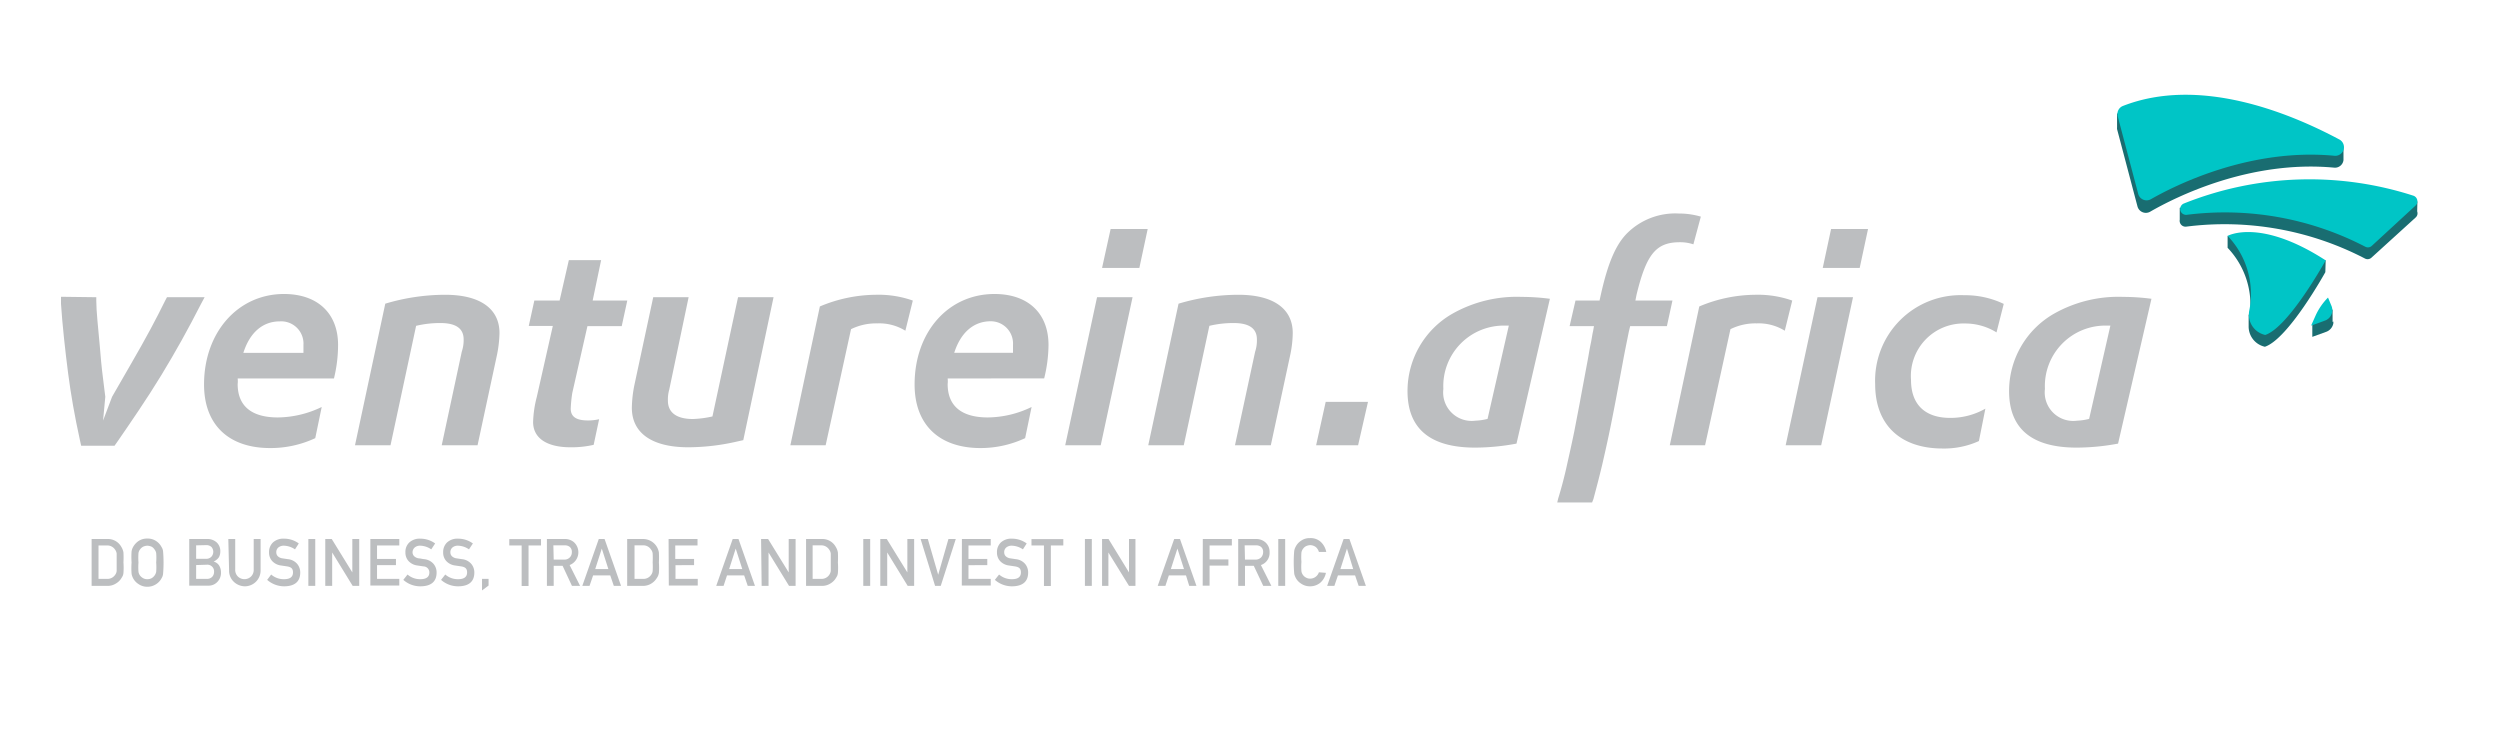 <svg id="Layer_1" data-name="Layer 1" xmlns="http://www.w3.org/2000/svg" viewBox="0 0 224.58 66.98"><defs><style>.cls-1{fill:#196d71;}.cls-2{fill:#00c5c6;}.cls-3{fill:#bcbec0;}</style></defs><title>logo_2</title><g id="_Group_" data-name="&lt;Group&gt;"><g id="_Group_2" data-name="&lt;Group&gt;"><g id="_Group_3" data-name="&lt;Group&gt;"><path id="_Path_" data-name="&lt;Path&gt;" class="cls-1" d="M208.92,23.39l-8.81-2.2v1.07a7.42,7.42,0,0,1,2,6H202V29.3h0a1.86,1.86,0,0,0,1.46,1.85c2.12-.71,5.43-6.7,5.43-6.7Z"/><path id="_Path_2" data-name="&lt;Path&gt;" class="cls-1" d="M217.16,18.1l-4.7-.58h-.23a30.62,30.62,0,0,0-13.5.95l-2.92.2,0,1.07a.53.53,0,0,0,.58.62,27.33,27.33,0,0,1,16.05,2.86.51.51,0,0,0,.6-.08L217,19.54a.5.5,0,0,0,.14-.55Z"/><path id="_Path_3" data-name="&lt;Path&gt;" class="cls-1" d="M209.67,15.06a.77.77,0,0,0,.85-.68h0l0-1.2-1-.62-4.38-1.2a22.85,22.85,0,0,0-11.78-1.49l-.41,0-2.77.33v1.23h0a.91.91,0,0,0,0,.17l1.83,6.93a.78.78,0,0,0,1.14.49C195.52,17.65,202.16,14.36,209.67,15.06Z"/><path id="_Path_4" data-name="&lt;Path&gt;" class="cls-1" d="M209.54,28.92V27.81l-.38,0,0,0,0,0-.44,0-1,1.38v1.07l1.27-.46a1,1,0,0,0,.62-.76l0,0v-.16Z"/></g><path class="cls-2" d="M193.21,17.9c2.31-1.32,8.95-4.61,16.46-3.91a.78.78,0,0,0,.46-1.47c-4.61-2.46-12.6-5.67-19.43-3a.78.78,0,0,0-.46.93l1.83,6.93A.78.78,0,0,0,193.21,17.9Z"/><path class="cls-2" d="M200.11,21.19s2.9-1.63,8.81,2.2c0,0-3.31,6-5.43,6.7h0a1.87,1.87,0,0,1-1.44-2.16A7.53,7.53,0,0,0,200.11,21.19Z"/><path class="cls-2" d="M208,28.38a5.56,5.56,0,0,1,1.13-1.65h0l.32.77a1,1,0,0,1-.57,1.29l-1.27.46Z"/><path class="cls-2" d="M196.16,18.29a30.38,30.38,0,0,1,20.64-.71.53.53,0,0,1,.19.89l-3.92,3.61a.51.51,0,0,1-.6.08,27.33,27.33,0,0,0-16.05-2.86A.53.53,0,0,1,196.16,18.29Z"/></g></g><g id="_Group_4" data-name="&lt;Group&gt;"><path id="_Compound_Path_" data-name="&lt;Compound Path&gt;" class="cls-3" d="M8.65,26.7l0,.33c0,.92.17,2.44.31,4,.08,1,.16,1.94.3,3l.14,1.14.06.47-.2,2.14.81-2.14c.44-.75.74-1.28,1.63-2.83C13.2,30.22,14,28.7,14.84,27L15,26.7h3.38l-.31.58c-1.19,2.33-2.27,4.27-3.57,6.41S11.7,38,10.62,39.57l-.33.47h-3l-.11-.5c-.48-2.19-.81-4.08-1.06-6s-.53-4.47-.64-6.24l0-.64Z"/><path id="_Compound_Path_2" data-name="&lt;Compound Path&gt;" class="cls-3" d="M21.35,34a2.19,2.19,0,0,1,0,.5c0,2,1.28,3,3.61,3a9.25,9.25,0,0,0,3.94-.94l-.58,2.8a9.47,9.47,0,0,1-4.05.89c-3.75,0-5.94-2.11-5.94-5.71,0-4.69,3.05-8.13,7.18-8.13,3,0,4.86,1.72,4.86,4.58A12.8,12.8,0,0,1,30,34Zm5.91-2.3c0-.33,0-.52,0-.72a2,2,0,0,0-2.13-2.11c-1.53,0-2.69,1-3.27,2.83Z"/><path id="_Compound_Path_3" data-name="&lt;Compound Path&gt;" class="cls-3" d="M34.61,27.28a18.82,18.82,0,0,1,5.38-.8c3.1,0,4.88,1.22,4.88,3.44a10.88,10.88,0,0,1-.22,1.94L42.9,40H39.68l1.8-8.4a3.27,3.27,0,0,0,.17-1.11c0-1-.72-1.47-2.08-1.47a9.18,9.18,0,0,0-2.19.25L35.08,40H31.89Z"/><path id="_Compound_Path_4" data-name="&lt;Compound Path&gt;" class="cls-3" d="M48,27h2.27l.83-3.63H54L53.24,27h3.11l-.5,2.3H52.77l-1.36,6a12,12,0,0,0-.14,1.41c0,.73.5,1.06,1.55,1.06a4.43,4.43,0,0,0,1-.11l-.49,2.3a8.87,8.87,0,0,1-2.08.22c-2.14,0-3.36-.83-3.36-2.27a10,10,0,0,1,.33-2.25l1.44-6.38H47.5Z"/><path id="_Compound_Path_5" data-name="&lt;Compound Path&gt;" class="cls-3" d="M61.86,26.7,60.12,35A3.18,3.18,0,0,0,60,36c0,1.06.78,1.64,2.24,1.64A9.21,9.21,0,0,0,64,37.41L66.3,26.7h3.19L66.77,39.54l-.5.11a19.74,19.74,0,0,1-4.43.53c-3.28,0-5.08-1.28-5.08-3.55a11.21,11.21,0,0,1,.22-2l1.7-7.93Z"/><path id="_Compound_Path_6" data-name="&lt;Compound Path&gt;" class="cls-3" d="M73.65,27.53a13.13,13.13,0,0,1,5-1.05A9.27,9.27,0,0,1,82,27l-.67,2.71a4.45,4.45,0,0,0-2.52-.66,5.09,5.09,0,0,0-2.36.52L74.17,40H71Z"/><path id="_Compound_Path_7" data-name="&lt;Compound Path&gt;" class="cls-3" d="M85.13,34a2.19,2.19,0,0,1,0,.5c0,2,1.28,3,3.61,3a9.18,9.18,0,0,0,3.93-.94l-.58,2.8a9.47,9.47,0,0,1-4,.89c-3.74,0-5.93-2.11-5.93-5.71,0-4.69,3-8.13,7.18-8.13,3,0,4.85,1.72,4.85,4.58a12.8,12.8,0,0,1-.39,3ZM91,31.69c0-.33,0-.52,0-.72A2,2,0,0,0,89,28.86c-1.53,0-2.69,1-3.28,2.83Z"/><path id="_Compound_Path_8" data-name="&lt;Compound Path&gt;" class="cls-3" d="M98.55,26.7h3.19L98.88,40H95.69Zm1.22-6.13h3.33l-.75,3.5H99Z"/><path id="_Compound_Path_9" data-name="&lt;Compound Path&gt;" class="cls-3" d="M105.87,27.28a18.82,18.82,0,0,1,5.38-.8c3.1,0,4.88,1.22,4.88,3.44a10,10,0,0,1-.22,1.94L114.16,40h-3.22l1.81-8.4a3.24,3.24,0,0,0,.16-1.11c0-1-.72-1.47-2.08-1.47a9.18,9.18,0,0,0-2.19.25L106.34,40h-3.19Z"/><path id="_Compound_Path_10" data-name="&lt;Compound Path&gt;" class="cls-3" d="M119.09,36.1h3.8L122,40h-3.77Z"/><path id="_Compound_Path_11" data-name="&lt;Compound Path&gt;" class="cls-3" d="M136.23,39.85a20.41,20.41,0,0,1-3.71.36c-4.05,0-6.08-1.7-6.08-5.08a8,8,0,0,1,4-6.93,11.74,11.74,0,0,1,6.26-1.53,19.91,19.91,0,0,1,2.53.17Zm-.69-10.6h-.33a5.43,5.43,0,0,0-5.55,5.69,2.56,2.56,0,0,0,2.88,2.85,5.14,5.14,0,0,0,1.09-.16Z"/><path id="_Compound_Path_12" data-name="&lt;Compound Path&gt;" class="cls-3" d="M141.53,27h2.16l.11-.5c.64-2.88,1.36-4.55,2.39-5.57a6.13,6.13,0,0,1,4.6-1.75,7,7,0,0,1,2,.28l-.67,2.49a3.7,3.7,0,0,0-1.22-.19c-2.14,0-3,1.08-3.88,4.69l-.11.55h3.33l-.5,2.3h-3.3l-.12.5c-.16.81-.36,1.75-.55,2.8l-.61,3.27c-.53,2.78-.78,3.91-1.22,5.83-.31,1.3-.5,2-.8,3.13l-.12.31h-3.13l.08-.34c.31-1,.59-2.08.81-3.1.16-.72.39-1.72.64-2.94l.33-1.72c.11-.58.16-.81.22-1.17l.61-3.27c.11-.55.19-1.13.31-1.69s.13-.78.22-1.16l.08-.45H141Z"/><path id="_Compound_Path_13" data-name="&lt;Compound Path&gt;" class="cls-3" d="M152.65,27.53a13.12,13.12,0,0,1,5-1.05A9.29,9.29,0,0,1,161,27l-.67,2.71a4.45,4.45,0,0,0-2.52-.66,5.06,5.06,0,0,0-2.36.52L153.17,40H150Z"/><path id="_Compound_Path_14" data-name="&lt;Compound Path&gt;" class="cls-3" d="M163.27,26.7h3.19L163.6,40h-3.19Zm1.22-6.13h3.32l-.75,3.5h-3.32Z"/><path id="_Compound_Path_15" data-name="&lt;Compound Path&gt;" class="cls-3" d="M179.35,29.86a5.33,5.33,0,0,0-2.83-.8,4.72,4.72,0,0,0-4.85,5.07c0,2.22,1.27,3.41,3.52,3.41a6.3,6.3,0,0,0,3.16-.83l-.58,2.91a7.52,7.52,0,0,1-3.27.67c-3.8,0-6.05-2.14-6.05-5.77a7.68,7.68,0,0,1,8-8,8,8,0,0,1,3.55.78Z"/><path id="_Compound_Path_16" data-name="&lt;Compound Path&gt;" class="cls-3" d="M190.27,39.85a20.33,20.33,0,0,1-3.71.36c-4.05,0-6.08-1.7-6.08-5.08a8,8,0,0,1,4-6.93,11.74,11.74,0,0,1,6.26-1.53,19.79,19.79,0,0,1,2.53.17Zm-.69-10.6h-.33a5.43,5.43,0,0,0-5.55,5.69,2.56,2.56,0,0,0,2.89,2.85,5.16,5.16,0,0,0,1.08-.16Z"/></g><g id="_Group_5" data-name="&lt;Group&gt;"><path id="_Compound_Path_17" data-name="&lt;Compound Path&gt;" class="cls-3" d="M8.23,48.42H9.66a1.37,1.37,0,0,1,1.24.71,1.39,1.39,0,0,1,.19.5,9,9,0,0,1,0,.9,6.27,6.27,0,0,1,0,.94.92.92,0,0,1-.06.25,2.25,2.25,0,0,1-.12.21,1.38,1.38,0,0,1-.5.49,1.36,1.36,0,0,1-.77.21H8.23ZM8.85,52h.74a.83.83,0,0,0,.76-.37.69.69,0,0,0,.13-.34c0-.14,0-.39,0-.77s0-.63,0-.79a.77.77,0,0,0-.16-.38A.83.83,0,0,0,9.59,49H8.85Z"/><path id="_Compound_Path_18" data-name="&lt;Compound Path&gt;" class="cls-3" d="M11.82,50.53a7.19,7.19,0,0,1,0-1,1.24,1.24,0,0,1,.14-.4,1.62,1.62,0,0,1,.47-.52,1.37,1.37,0,0,1,.8-.23,1.35,1.35,0,0,1,.82.24,1.41,1.41,0,0,1,.46.52.86.86,0,0,1,.14.4,11.9,11.9,0,0,1,0,2,.9.9,0,0,1-.14.41,1.38,1.38,0,0,1-.46.51,1.42,1.42,0,0,1-.82.25,1.38,1.38,0,0,1-.8-.25,1.38,1.38,0,0,1-.55-.69,1.09,1.09,0,0,1-.06-.23A6.94,6.94,0,0,1,11.82,50.53Zm.62,0a5.28,5.28,0,0,0,0,.84.79.79,0,0,0,.16.36.92.92,0,0,0,.26.21.72.72,0,0,0,.37.09.8.8,0,0,0,.39-.09.83.83,0,0,0,.24-.21.8.8,0,0,0,.17-.36,5.28,5.28,0,0,0,0-.84,5.35,5.35,0,0,0,0-.85.77.77,0,0,0-.17-.35.73.73,0,0,0-.24-.22,1.12,1.12,0,0,0-.39-.09,1,1,0,0,0-.37.09.8.8,0,0,0-.26.22.76.76,0,0,0-.16.35A5.35,5.35,0,0,0,12.44,50.53Z"/><path id="_Compound_Path_19" data-name="&lt;Compound Path&gt;" class="cls-3" d="M17,48.42h1.58a1.23,1.23,0,0,1,.9.32,1.06,1.06,0,0,1,.31.81,1.08,1.08,0,0,1-.12.5.93.93,0,0,1-.19.21,1.21,1.21,0,0,1-.29.19v0a.81.81,0,0,1,.5.36,1.16,1.16,0,0,1,.16.61,1.14,1.14,0,0,1-.33.86,1.06,1.06,0,0,1-.8.33H17Zm.62.57V50.2h.89A.64.64,0,0,0,19,50a.66.66,0,0,0,0-.86.67.67,0,0,0-.5-.17Zm0,1.77V52h.95a.63.63,0,0,0,.5-.19.65.65,0,0,0,.16-.44.6.6,0,0,0-.66-.64Z"/><path id="_Compound_Path_20" data-name="&lt;Compound Path&gt;" class="cls-3" d="M20.51,48.42h.62v2.72a.84.84,0,0,0,.24.65.85.85,0,0,0,1.18,0,.84.84,0,0,0,.24-.65V48.42h.62v2.79A1.42,1.42,0,0,1,22,52.67a1.47,1.47,0,0,1-1-.41,1.36,1.36,0,0,1-.42-1Z"/><path id="_Compound_Path_21" data-name="&lt;Compound Path&gt;" class="cls-3" d="M24.36,51.61a1.71,1.71,0,0,0,1.16.42c.53,0,.79-.2.8-.58s-.17-.51-.53-.57l-.54-.08a1.3,1.3,0,0,1-.8-.4,1.12,1.12,0,0,1-.28-.78,1.18,1.18,0,0,1,.35-.89,1.37,1.37,0,0,1,1-.34,2.2,2.2,0,0,1,1.32.43l-.34.53a1.87,1.87,0,0,0-1-.33.76.76,0,0,0-.48.15.54.54,0,0,0-.2.46.48.48,0,0,0,.13.33.73.73,0,0,0,.44.2l.46.07a1.25,1.25,0,0,1,.85.43,1.19,1.19,0,0,1,.27.78c0,.81-.5,1.22-1.43,1.23A2.32,2.32,0,0,1,24,52.09Z"/><path id="_Compound_Path_22" data-name="&lt;Compound Path&gt;" class="cls-3" d="M27.7,48.42h.62v4.21H27.7Z"/><path id="_Compound_Path_23" data-name="&lt;Compound Path&gt;" class="cls-3" d="M29.22,48.42h.58l1.85,3h0v-3h.62v4.21h-.59l-1.84-3h0v3h-.62Z"/><path id="_Compound_Path_24" data-name="&lt;Compound Path&gt;" class="cls-3" d="M33.27,48.42h2.6V49h-2v1.21h1.7v.56h-1.7V52h2v.6h-2.6Z"/><path id="_Compound_Path_25" data-name="&lt;Compound Path&gt;" class="cls-3" d="M36.61,51.61a1.7,1.7,0,0,0,1.15.42c.53,0,.8-.2.81-.58a.54.54,0,0,0-.53-.57l-.54-.08a1.3,1.3,0,0,1-.8-.4,1.12,1.12,0,0,1-.28-.78,1.15,1.15,0,0,1,.35-.89,1.37,1.37,0,0,1,1-.34,2.24,2.24,0,0,1,1.32.43l-.35.53a1.82,1.82,0,0,0-1-.33.72.72,0,0,0-.47.15.58.58,0,0,0-.21.46.49.49,0,0,0,.14.33.73.73,0,0,0,.44.2c.11,0,.26.05.46.07a1.27,1.27,0,0,1,.85.43,1.19,1.19,0,0,1,.27.78c0,.81-.5,1.22-1.43,1.23a2.28,2.28,0,0,1-1.56-.58Z"/><path id="_Compound_Path_26" data-name="&lt;Compound Path&gt;" class="cls-3" d="M40,51.61a1.71,1.71,0,0,0,1.16.42c.52,0,.79-.2.8-.58s-.17-.51-.53-.57l-.54-.08a1.3,1.3,0,0,1-.8-.4,1.12,1.12,0,0,1-.28-.78,1.18,1.18,0,0,1,.35-.89,1.37,1.37,0,0,1,1-.34,2.24,2.24,0,0,1,1.32.43l-.35.53a1.82,1.82,0,0,0-1-.33.73.73,0,0,0-.47.15.54.54,0,0,0-.2.46.48.48,0,0,0,.13.33.73.73,0,0,0,.44.2l.46.07a1.27,1.27,0,0,1,.85.43,1.19,1.19,0,0,1,.27.78c0,.81-.5,1.22-1.43,1.23a2.3,2.3,0,0,1-1.56-.58Z"/><path id="_Compound_Path_27" data-name="&lt;Compound Path&gt;" class="cls-3" d="M43.3,52h.59v.6l-.59.44Z"/><path id="_Compound_Path_28" data-name="&lt;Compound Path&gt;" class="cls-3" d="M46.86,49H45.75v-.57H48.6V49H47.48v3.64h-.62Z"/><path id="_Compound_Path_29" data-name="&lt;Compound Path&gt;" class="cls-3" d="M49.13,48.42h1.59a1.24,1.24,0,0,1,.83.28,1.23,1.23,0,0,1-.38,2.06l.94,1.87h-.73l-.84-1.8h-.8v1.8h-.61Zm.61,1.85h.94a.66.66,0,0,0,.52-.21.64.64,0,0,0,.17-.46.57.57,0,0,0-.2-.48.7.7,0,0,0-.46-.13h-1Z"/><path id="_Compound_Path_30" data-name="&lt;Compound Path&gt;" class="cls-3" d="M54.82,51.69H53.28l-.32.94h-.65l1.48-4.21h.52l1.48,4.21h-.65Zm-.17-.57-.59-1.84h0l-.59,1.84Z"/><path id="_Compound_Path_31" data-name="&lt;Compound Path&gt;" class="cls-3" d="M56.34,48.42h1.42a1.44,1.44,0,0,1,1.43,1.21,9,9,0,0,1,0,.9,6.71,6.71,0,0,1,0,.94,1.49,1.49,0,0,1-.07.25,1.13,1.13,0,0,1-.12.21,1.44,1.44,0,0,1-.49.49,1.38,1.38,0,0,1-.78.21H56.34ZM57,52h.74a.83.83,0,0,0,.76-.37.69.69,0,0,0,.13-.34,6.39,6.39,0,0,0,0-.77,7.17,7.17,0,0,0,0-.79.69.69,0,0,0-.16-.38.81.81,0,0,0-.73-.36H57Z"/><path id="_Compound_Path_32" data-name="&lt;Compound Path&gt;" class="cls-3" d="M60.06,48.42h2.6V49h-2v1.21h1.69v.56H60.68V52h2v.6h-2.6Z"/><path id="_Compound_Path_33" data-name="&lt;Compound Path&gt;" class="cls-3" d="M66.85,51.69H65.31l-.31.94h-.66l1.48-4.21h.52l1.48,4.21h-.65Zm-.17-.57-.59-1.84h0l-.59,1.84Z"/><path id="_Compound_Path_34" data-name="&lt;Compound Path&gt;" class="cls-3" d="M68.37,48.42H69l1.85,3h0v-3h.62v4.21h-.59l-1.84-3h0v3h-.62Z"/><path id="_Compound_Path_35" data-name="&lt;Compound Path&gt;" class="cls-3" d="M72.41,48.42h1.43a1.37,1.37,0,0,1,1.24.71,1.39,1.39,0,0,1,.19.5,9,9,0,0,1,0,.9,6.27,6.27,0,0,1,0,.94.92.92,0,0,1-.06.25,2.25,2.25,0,0,1-.12.21,1.38,1.38,0,0,1-.5.49,1.36,1.36,0,0,1-.77.21H72.41ZM73,52h.74a.83.83,0,0,0,.76-.37.81.81,0,0,0,.13-.34c0-.14,0-.39,0-.77s0-.63,0-.79a.77.77,0,0,0-.16-.38.83.83,0,0,0-.73-.36H73Z"/><path id="_Compound_Path_36" data-name="&lt;Compound Path&gt;" class="cls-3" d="M77.55,48.42h.62v4.21h-.62Z"/><path id="_Compound_Path_37" data-name="&lt;Compound Path&gt;" class="cls-3" d="M79.08,48.42h.58l1.85,3h0v-3h.61v4.21h-.58l-1.84-3h0v3h-.62Z"/><path id="_Compound_Path_38" data-name="&lt;Compound Path&gt;" class="cls-3" d="M82.7,48.42h.65l.93,3.21h0l.92-3.21h.66l-1.35,4.21H84Z"/><path id="_Compound_Path_39" data-name="&lt;Compound Path&gt;" class="cls-3" d="M86.41,48.42H89V49H87v1.21h1.69v.56H87V52h2v.6h-2.6Z"/><path id="_Compound_Path_40" data-name="&lt;Compound Path&gt;" class="cls-3" d="M89.75,51.61a1.71,1.71,0,0,0,1.16.42c.53,0,.79-.2.8-.58s-.17-.51-.53-.57l-.54-.08a1.3,1.3,0,0,1-.8-.4,1.12,1.12,0,0,1-.28-.78,1.18,1.18,0,0,1,.35-.89,1.37,1.37,0,0,1,1-.34,2.22,2.22,0,0,1,1.32.43l-.34.53a1.87,1.87,0,0,0-1-.33.76.76,0,0,0-.48.15.54.54,0,0,0-.2.46.48.48,0,0,0,.13.33.73.73,0,0,0,.44.2l.46.07a1.25,1.25,0,0,1,.85.43,1.19,1.19,0,0,1,.27.78c0,.81-.5,1.22-1.43,1.23a2.32,2.32,0,0,1-1.56-.58Z"/><path id="_Compound_Path_41" data-name="&lt;Compound Path&gt;" class="cls-3" d="M93.78,49H92.66v-.57h2.86V49H94.4v3.64h-.62Z"/><path id="_Compound_Path_42" data-name="&lt;Compound Path&gt;" class="cls-3" d="M97.46,48.42h.62v4.21h-.62Z"/><path id="_Compound_Path_43" data-name="&lt;Compound Path&gt;" class="cls-3" d="M99,48.42h.58l1.84,3h0v-3H102v4.21h-.58l-1.85-3h0v3H99Z"/><path id="_Compound_Path_44" data-name="&lt;Compound Path&gt;" class="cls-3" d="M106.54,51.69H105l-.31.94H104l1.48-4.21H106l1.48,4.21h-.65Zm-.18-.57-.59-1.84h0l-.59,1.84Z"/><path id="_Compound_Path_45" data-name="&lt;Compound Path&gt;" class="cls-3" d="M108.05,48.42h2.61V49h-2v1.25h1.69v.56h-1.69v1.8h-.62Z"/><path id="_Compound_Path_46" data-name="&lt;Compound Path&gt;" class="cls-3" d="M111.23,48.42h1.59a1.24,1.24,0,0,1,.83.28,1.13,1.13,0,0,1,.4.9,1.15,1.15,0,0,1-.78,1.16l.94,1.87h-.73l-.85-1.8h-.79v1.8h-.61Zm.61,1.85h.94a.68.68,0,0,0,.52-.21.69.69,0,0,0,.17-.46.57.57,0,0,0-.2-.48.7.7,0,0,0-.46-.13h-1Z"/><path id="_Compound_Path_47" data-name="&lt;Compound Path&gt;" class="cls-3" d="M114.83,48.42h.62v4.21h-.62Z"/><path id="_Compound_Path_48" data-name="&lt;Compound Path&gt;" class="cls-3" d="M119.11,51.46a1.56,1.56,0,0,1-.52.9,1.44,1.44,0,0,1-.92.31,1.38,1.38,0,0,1-.8-.25,1.33,1.33,0,0,1-.47-.51,1.42,1.42,0,0,1-.08-.18.7.7,0,0,1-.06-.23,11.9,11.9,0,0,1,0-2,1.16,1.16,0,0,1,.14-.4,1.36,1.36,0,0,1,.47-.52,1.31,1.31,0,0,1,.8-.24,1.34,1.34,0,0,1,1,.36,1.68,1.68,0,0,1,.47.88h-.66a.93.93,0,0,0-.27-.43.87.87,0,0,0-.51-.18,1,1,0,0,0-.37.09.71.71,0,0,0-.26.22.76.76,0,0,0-.16.35,5.35,5.35,0,0,0,0,.85,5.28,5.28,0,0,0,0,.84.78.78,0,0,0,.42.57.72.72,0,0,0,.37.09.83.83,0,0,0,.78-.57Z"/><path id="_Compound_Path_49" data-name="&lt;Compound Path&gt;" class="cls-3" d="M121.73,51.69h-1.54l-.32.94h-.65l1.48-4.21h.52l1.48,4.21h-.65Zm-.17-.57L121,49.28h0l-.59,1.84Z"/></g></svg>